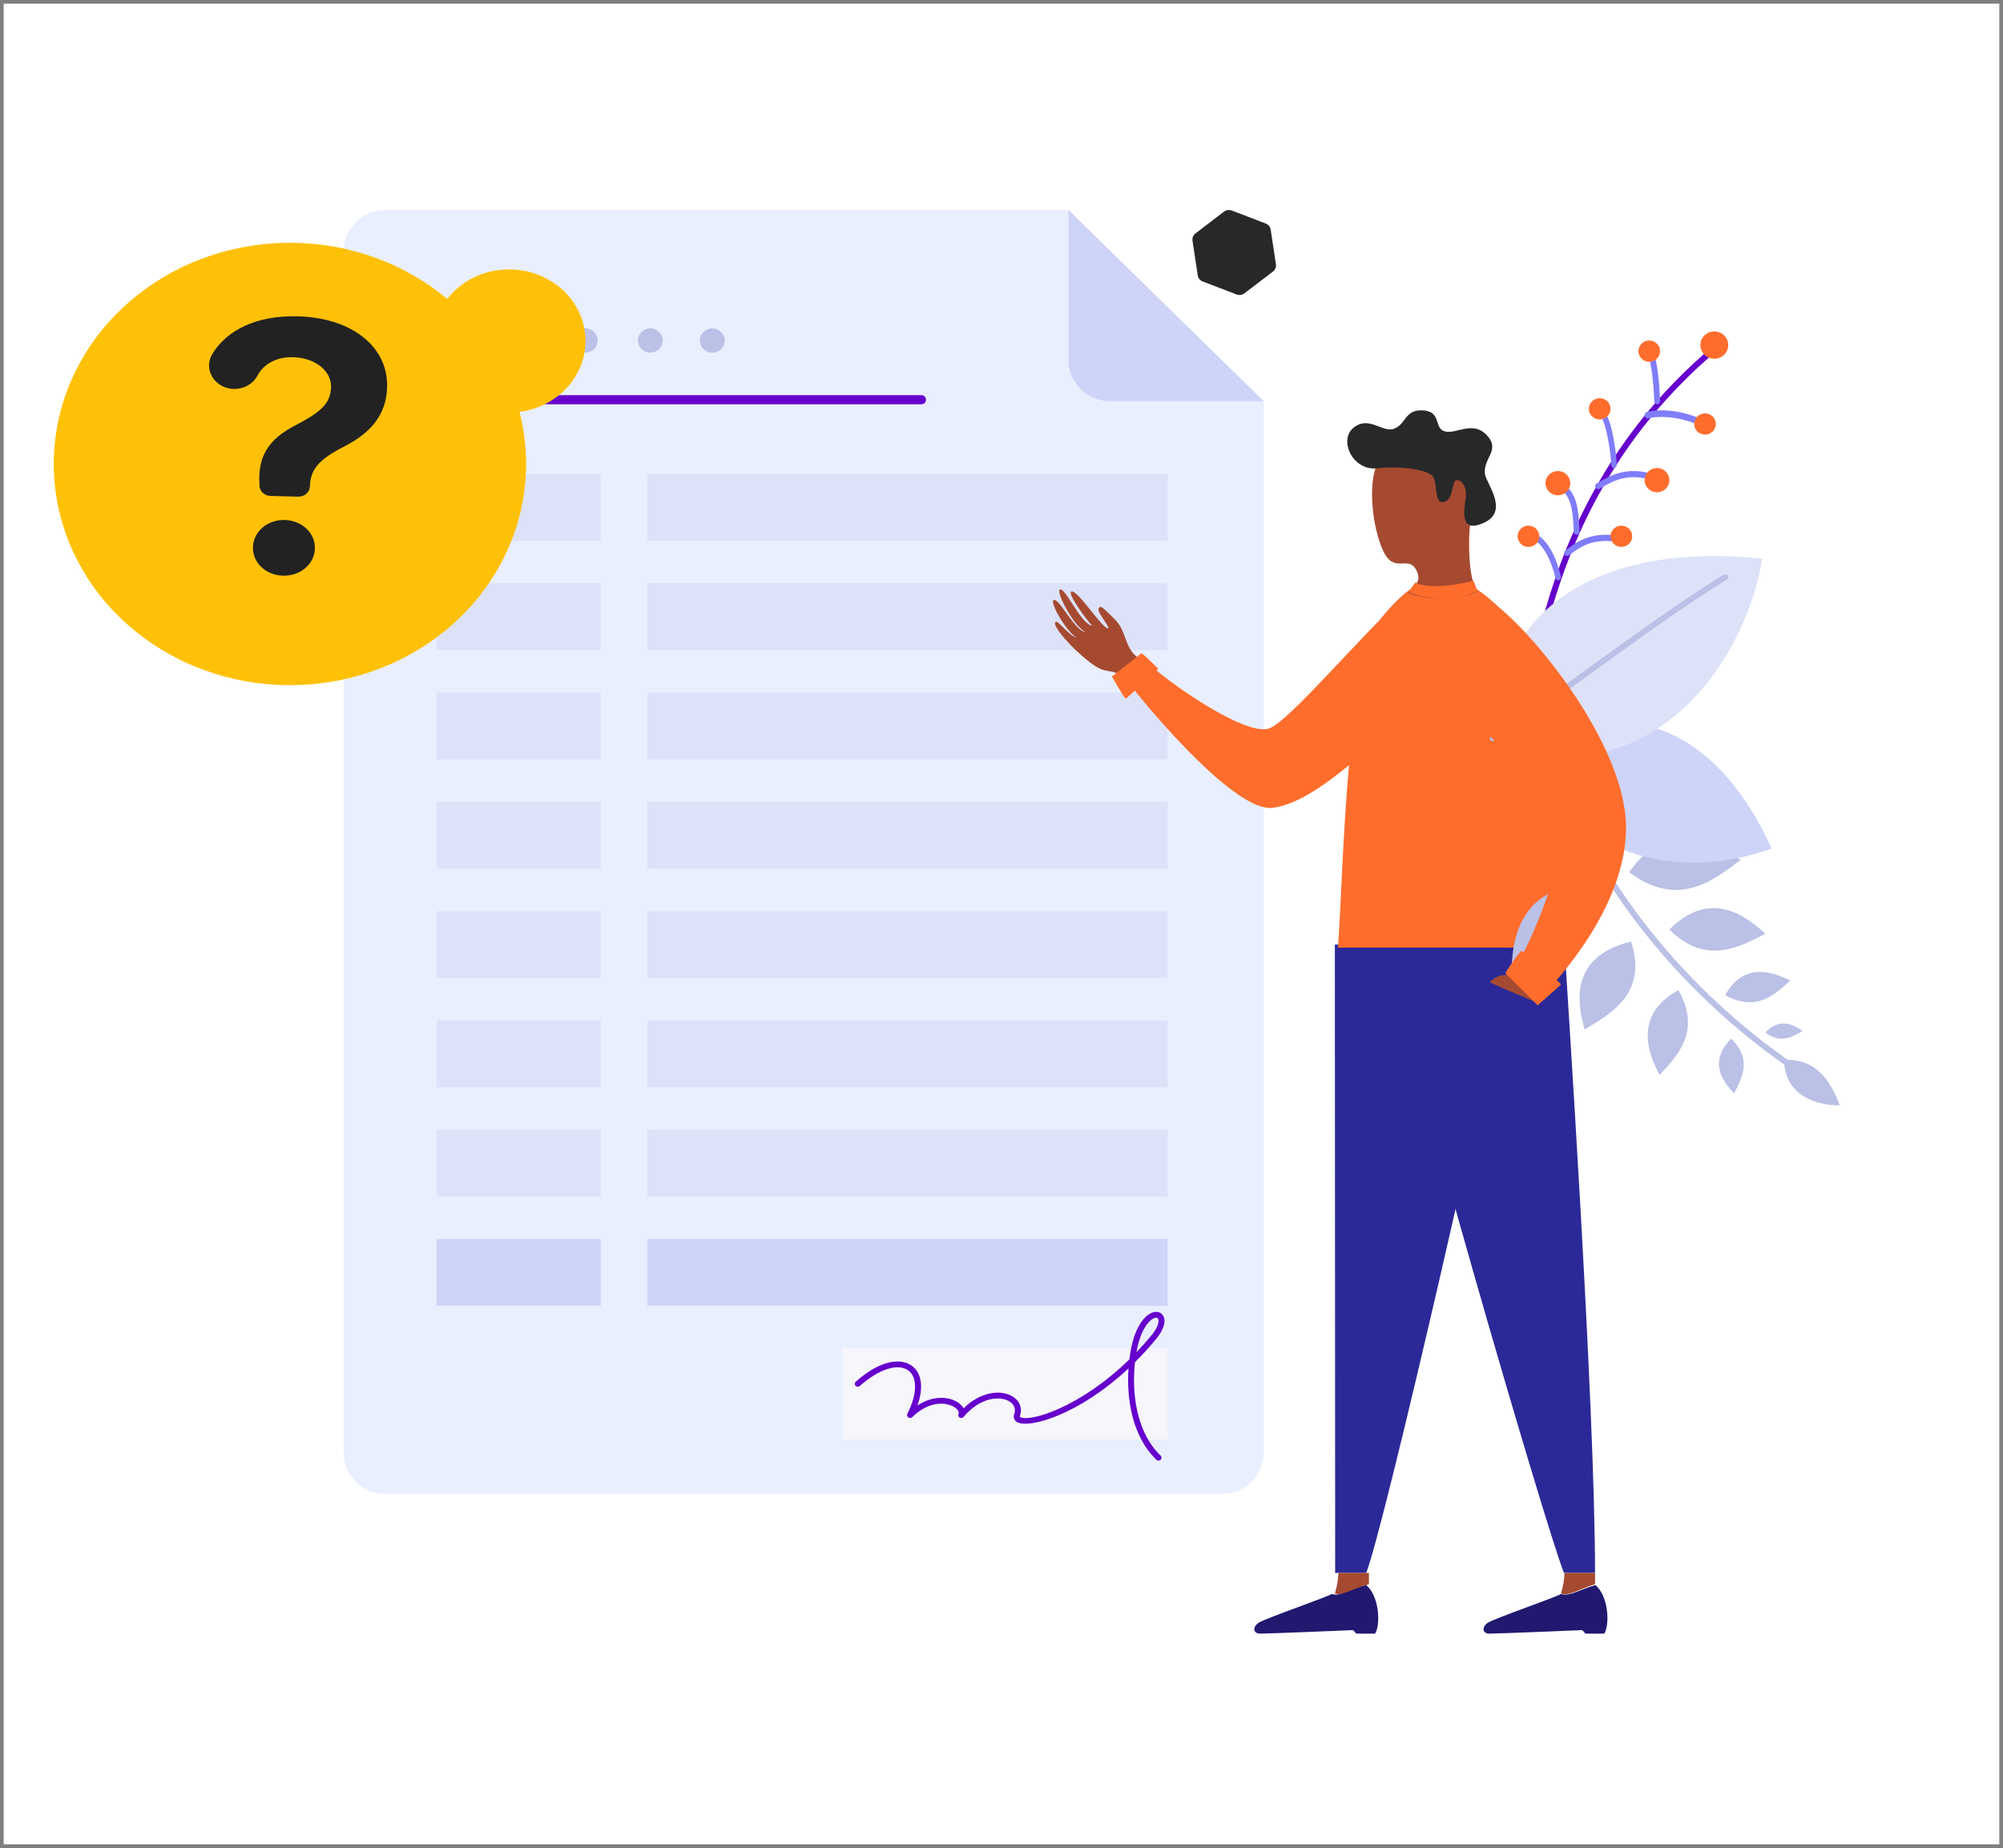 <svg width="272" height="251" viewBox="0 0 272 251" fill="none" xmlns="http://www.w3.org/2000/svg">
<rect x="0" y="0" width="272" height="251" fill="#808080" stroke="none"/>
<g clip-path="url(#clip0_58_4636)">
<rect width="271" height="250" transform="translate(0.5 0.5)" fill="white"/>
<path fill-rule="evenodd" clip-rule="evenodd" d="M145.088 28.523L52.35 28.523C49.228 28.523 46.674 31.022 46.674 34.078L46.674 197.363C46.674 200.418 49.228 202.918 52.35 202.918L165.92 202.918C169.042 202.918 171.597 200.418 171.597 197.363L171.597 54.469L145.088 28.523" fill="#E9EFFF"/>
<path fill-rule="evenodd" clip-rule="evenodd" d="M145.098 48.935C145.098 51.994 147.651 54.496 150.772 54.496L171.596 54.496L145.098 28.523L145.098 48.935" fill="#CED3F8"/>
<path fill-rule="evenodd" clip-rule="evenodd" d="M69.387 46.251C69.387 45.34 70.14 44.602 71.069 44.602C71.998 44.602 72.752 45.34 72.752 46.251C72.752 47.162 71.998 47.9 71.069 47.9C70.14 47.9 69.387 47.162 69.387 46.251" fill="#BBC0E6"/>
<path fill-rule="evenodd" clip-rule="evenodd" d="M77.799 46.251C77.799 45.34 78.552 44.602 79.481 44.602C80.411 44.602 81.164 45.34 81.164 46.251C81.164 47.162 80.411 47.9 79.481 47.9C78.552 47.9 77.799 47.162 77.799 46.251" fill="#BBC0E6"/>
<path fill-rule="evenodd" clip-rule="evenodd" d="M64.34 46.251C64.34 45.34 63.586 44.602 62.657 44.602C61.728 44.602 60.975 45.34 60.975 46.251C60.975 47.162 61.728 47.9 62.657 47.9C63.586 47.9 64.34 47.162 64.34 46.251" fill="#BBC0E6"/>
<path fill-rule="evenodd" clip-rule="evenodd" d="M89.997 46.251C89.997 45.34 89.244 44.602 88.315 44.602C87.385 44.602 86.632 45.34 86.632 46.251C86.632 47.162 87.385 47.9 88.315 47.9C89.244 47.9 89.997 47.162 89.997 46.251" fill="#BBC0E6"/>
<path fill-rule="evenodd" clip-rule="evenodd" d="M95.044 46.251C95.044 45.34 95.797 44.602 96.727 44.602C97.656 44.602 98.409 45.34 98.409 46.251C98.409 47.162 97.656 47.9 96.727 47.9C95.797 47.9 95.044 47.162 95.044 46.251" fill="#BBC0E6"/>
<path fill-rule="evenodd" clip-rule="evenodd" d="M125.14 54.909L60.742 54.909C60.406 54.909 60.133 54.632 60.133 54.29C60.133 53.949 60.406 53.672 60.742 53.672L125.14 53.672C125.475 53.672 125.749 53.949 125.749 54.29C125.749 54.632 125.475 54.909 125.14 54.909" fill="#6600CC"/>
<path fill-rule="evenodd" clip-rule="evenodd" d="M59.292 73.461L81.585 73.461L81.585 64.391L59.292 64.391L59.292 73.461Z" fill="#DDE2F8"/>
<path fill-rule="evenodd" clip-rule="evenodd" d="M87.894 73.461L158.557 73.461L158.557 64.391L87.894 64.391L87.894 73.461Z" fill="#DDE2F8"/>
<path fill-rule="evenodd" clip-rule="evenodd" d="M59.292 88.304L81.585 88.304L81.585 79.233L59.292 79.233L59.292 88.304Z" fill="#DDE2F8"/>
<path fill-rule="evenodd" clip-rule="evenodd" d="M87.894 88.304L158.557 88.304L158.557 79.233L87.894 79.233L87.894 88.304Z" fill="#DDE2F8"/>
<path fill-rule="evenodd" clip-rule="evenodd" d="M59.292 103.146L81.585 103.146L81.585 94.076L59.292 94.076L59.292 103.146Z" fill="#DDE2F8"/>
<path fill-rule="evenodd" clip-rule="evenodd" d="M87.894 103.146L158.557 103.146L158.557 94.076L87.894 94.076L87.894 103.146Z" fill="#DDE2F8"/>
<path fill-rule="evenodd" clip-rule="evenodd" d="M59.292 117.988L81.585 117.988L81.585 108.918L59.292 108.918L59.292 117.988Z" fill="#DDE2F8"/>
<path fill-rule="evenodd" clip-rule="evenodd" d="M87.894 117.988L158.557 117.988L158.557 108.918L87.894 108.918L87.894 117.988Z" fill="#DDE2F8"/>
<path fill-rule="evenodd" clip-rule="evenodd" d="M59.292 132.83L81.585 132.83L81.585 123.76L59.292 123.76L59.292 132.83Z" fill="#DDE2F8"/>
<path fill-rule="evenodd" clip-rule="evenodd" d="M87.894 132.83L158.557 132.83L158.557 123.76L87.894 123.76L87.894 132.83Z" fill="#DDE2F8"/>
<path fill-rule="evenodd" clip-rule="evenodd" d="M59.292 147.673L81.585 147.673L81.585 138.602L59.292 138.602L59.292 147.673Z" fill="#DDE2F8"/>
<path fill-rule="evenodd" clip-rule="evenodd" d="M87.894 147.673L158.557 147.673L158.557 138.602L87.894 138.602L87.894 147.673Z" fill="#DDE2F8"/>
<path fill-rule="evenodd" clip-rule="evenodd" d="M59.292 162.515L81.585 162.515L81.585 153.445L59.292 153.445L59.292 162.515Z" fill="#DDE2F8"/>
<path fill-rule="evenodd" clip-rule="evenodd" d="M87.894 162.515L158.557 162.515L158.557 153.445L87.894 153.445L87.894 162.515Z" fill="#DDE2F8"/>
<path fill-rule="evenodd" clip-rule="evenodd" d="M114.393 195.497L158.557 195.497L158.557 183.129L114.393 183.129L114.393 195.497Z" fill="#F6F6FB"/>
<path fill-rule="evenodd" clip-rule="evenodd" d="M59.292 177.357L81.585 177.357L81.585 168.287L59.292 168.287L59.292 177.357Z" fill="#CED3F8"/>
<path fill-rule="evenodd" clip-rule="evenodd" d="M87.894 177.357L158.557 177.357L158.557 168.287L87.894 168.287L87.894 177.357Z" fill="#CED3F8"/>
<path fill-rule="evenodd" clip-rule="evenodd" d="M157.008 178.969C156.993 178.969 156.978 178.969 156.963 178.972C156.53 179.007 155.516 179.649 154.785 181.811C154.616 182.308 154.456 182.94 154.323 183.668C155.014 182.95 155.7 182.181 156.378 181.36C157.253 180.302 157.448 179.451 157.258 179.107C157.224 179.047 157.162 178.969 157.008 178.969ZM157.322 198.383C157.218 198.383 157.113 198.345 157.035 198.268C153.656 194.996 152.979 189.818 153.247 185.861C146.424 192.234 139.774 194.029 138.158 193.173C137.729 192.943 137.568 192.535 137.727 192.079C137.987 191.337 137.709 190.68 136.961 190.278C135.778 189.642 133.173 189.699 130.848 192.454C130.718 192.608 130.49 192.644 130.316 192.538C130.142 192.431 130.079 192.215 130.167 192.036C130.28 191.804 130.071 191.442 129.655 191.157C128.759 190.543 126.396 190.033 123.868 192.483C123.727 192.619 123.506 192.636 123.344 192.525C123.183 192.414 123.129 192.205 123.215 192.032C124.562 189.372 124.611 187.057 123.338 186.134C121.937 185.118 119.353 185.947 116.755 188.248C116.59 188.394 116.333 188.385 116.181 188.223C116.031 188.063 116.042 187.814 116.207 187.667C119.725 184.55 122.45 184.505 123.826 185.505C125.179 186.487 125.437 188.48 124.587 190.89C126.725 189.505 128.864 189.652 130.125 190.515C130.454 190.741 130.699 191.005 130.846 191.279C133.096 189.078 135.75 188.728 137.355 189.59C138.446 190.177 138.884 191.228 138.498 192.332C138.461 192.436 138.477 192.444 138.549 192.482C139.846 193.169 146.601 191.232 153.362 184.638C153.515 183.393 153.755 182.328 154.013 181.565C154.819 179.186 156.028 178.26 156.891 178.187C157.356 178.145 157.762 178.352 157.973 178.735C158.379 179.468 158.019 180.633 157.012 181.851C156.06 183.002 155.095 184.053 154.128 185.012C153.698 188.87 154.153 194.364 157.609 197.712C157.767 197.865 157.767 198.114 157.609 198.268C157.529 198.345 157.426 198.383 157.322 198.383V198.383Z" fill="#6600CC"/>
<path fill-rule="evenodd" clip-rule="evenodd" d="M181.271 128.295C181.271 139.63 181.311 190.433 181.311 213.638C182.75 213.638 185.521 213.638 185.521 213.638C187.885 207.885 203.647 139.24 205.246 128.295C202.049 128.295 181.271 128.295 181.271 128.295" fill="#2B2998"/>
<path fill-rule="evenodd" clip-rule="evenodd" d="M212.439 128.295C212.678 132.596 216.601 190.433 216.601 213.638C215.16 213.638 212.384 213.638 212.384 213.638C210.016 207.885 190.02 139.24 188.42 128.295C191.621 128.295 212.439 128.295 212.439 128.295" fill="#2B2998"/>
<path fill-rule="evenodd" clip-rule="evenodd" d="M194.31 77.997C188.853 81.347 175.58 97.818 172.342 98.94C169.155 100.044 158.471 92.702 154.99 89.256C153.778 90.458 152.248 91.385 152.248 91.385C153.948 93.87 167.364 110.441 172.827 109.72C178.292 108.998 184.483 102.586 189.218 98.979C193.954 95.374 194.31 77.997 194.31 77.997" fill="#FF6D2D"/>
<path fill-rule="evenodd" clip-rule="evenodd" d="M154.771 89.475C152.635 88.181 153.108 85.83 151.392 84.127C149.677 82.424 149.449 82.155 149.175 82.638C148.902 83.121 150.931 85.381 150.442 85.343C149.602 85.278 146.351 80.103 145.496 80.344C144.906 80.51 147.113 83.658 148.304 84.988C146.762 84.778 144.541 79.489 143.894 80.109C143.459 80.525 145.737 84.952 147.372 85.835C145.927 85.67 143.823 81.17 143.091 81.502C142.5 81.77 144.751 85.762 146.219 86.619C144.94 86.218 143.699 84.122 143.315 84.501C142.843 84.968 145.472 88.039 148.076 90.016C150.134 91.579 150.542 90.815 151.999 91.602C153.636 90.862 154.771 89.475 154.771 89.475" fill="#A54A31"/>
<path fill-rule="evenodd" clip-rule="evenodd" d="M150.985 91.882C150.985 91.882 154.779 88.944 154.999 88.716C155.811 89.278 157.208 90.82 157.295 90.82C156.671 91.466 152.996 94.9 152.844 94.9C152.508 94.552 150.985 91.882 150.985 91.882" fill="#FF6D2D"/>
<path fill-rule="evenodd" clip-rule="evenodd" d="M212.448 128.707C209.838 128.707 181.69 128.707 181.69 128.707C182.492 117.721 182.734 89.774 187.833 83.625C193.867 76.35 198.194 77.189 204.109 83.034C212.086 90.916 213.67 119.547 212.448 128.707" fill="#FF6D2D"/>
<path fill-rule="evenodd" clip-rule="evenodd" d="M187.548 128.295L185.896 128.262C186.14 117.22 186.411 111.095 186.609 106.623C186.718 104.146 186.805 102.191 186.861 100.085C187.086 91.523 190.71 82.68 192.509 80.058L193.888 80.929C192.398 83.102 188.733 91.711 188.511 100.126C188.456 102.244 188.37 104.206 188.259 106.69C188.061 111.156 187.792 117.27 187.548 128.295" fill="#FF6D2D"/>
<path fill-rule="evenodd" clip-rule="evenodd" d="M199.6 71.595C199.415 73.078 199.344 78.717 200.619 80.331C199.7 81.019 194.85 81.987 191.224 80.555C192.002 79.608 193.235 78.97 192.242 77.289C191.16 75.458 189.327 77.919 187.876 74.919C186.182 71.42 185.671 64.52 187.349 62.598C189.227 60.446 192.974 57.816 198.041 60.748C202.174 63.14 199.975 68.582 199.6 71.595" fill="#A54A31"/>
<path fill-rule="evenodd" clip-rule="evenodd" d="M195.84 68.203C194.701 68.219 195.283 65.271 194.446 64.569C193.457 63.738 190.149 63.258 186.943 63.608C183.737 63.955 181.735 59.828 183.784 58.112C185.835 56.397 187.701 58.76 189.23 58.257C191.008 57.67 190.696 55.525 193.342 55.75C195.786 55.957 194.677 58.202 196.231 58.6C197.832 59.01 200.185 56.913 202.141 59.391C203.593 61.228 201.411 62.303 201.643 64.347C201.788 65.624 205.011 69.393 201.537 70.992C198.06 72.589 198.863 69.084 199.047 67.636C199.228 66.188 198.566 65.233 197.831 65.204C197.099 65.173 197.467 68.181 195.84 68.203" fill="#282828"/>
<path fill-rule="evenodd" clip-rule="evenodd" d="M200.083 78.821C199.244 79.249 194.008 80.184 192.208 79.115C191.832 79.569 191.55 79.979 191.365 80.418C192.622 81.183 197.329 81.996 200.619 80.273C200.41 79.693 200.083 78.821 200.083 78.821" fill="#FF6D2D"/>
<path fill-rule="evenodd" clip-rule="evenodd" d="M171.88 30.36L167.286 28.597C166.925 28.459 166.518 28.516 166.214 28.747L162.333 31.71C162.031 31.942 161.878 32.312 161.935 32.682L162.651 37.408C162.708 37.778 162.963 38.09 163.322 38.228L167.918 39.993C168.276 40.13 168.686 40.073 168.988 39.841L172.869 36.879C173.173 36.647 173.325 36.277 173.268 35.907L172.553 31.18C172.496 30.811 172.239 30.498 171.88 30.36" fill="#282828"/>
<path fill-rule="evenodd" clip-rule="evenodd" d="M30.479 68.689L38.001 87.352C38.814 89.374 41.52 89.759 42.867 88.043L55.318 72.217C56.668 70.502 55.649 67.976 53.486 67.668L33.512 64.833C31.348 64.525 29.663 66.669 30.479 68.689" fill="#FF6D2D"/>
<path fill-rule="evenodd" clip-rule="evenodd" d="M209.442 86.242C209.408 86.242 209.372 86.237 209.338 86.229C209.119 86.174 208.988 85.957 209.044 85.746C210.957 78.667 215.436 62.088 231.48 48.003C231.646 47.856 231.906 47.868 232.059 48.029C232.211 48.191 232.198 48.441 232.032 48.588C216.167 62.516 211.732 78.935 209.838 85.945C209.79 86.124 209.623 86.242 209.442 86.242" fill="#6600CC"/>
<path fill-rule="evenodd" clip-rule="evenodd" d="M230.91 57.795C230.856 57.795 230.803 57.784 230.751 57.761C227.464 56.295 224.601 56.593 223.856 56.813C223.638 56.879 223.407 56.738 223.346 56.5C223.287 56.261 223.417 56.015 223.638 55.95C224.511 55.692 227.548 55.365 231.067 56.934C231.279 57.028 231.379 57.289 231.292 57.518C231.226 57.69 231.071 57.794 230.91 57.795" fill="#807DFB"/>
<path fill-rule="evenodd" clip-rule="evenodd" d="M225.036 54.909C224.82 54.909 224.643 54.739 224.637 54.526C224.583 52.389 224.29 49.438 223.776 48.011C223.703 47.806 223.81 47.583 224.018 47.51C224.227 47.438 224.454 47.545 224.527 47.749C225.153 49.482 225.391 52.812 225.435 54.507C225.441 54.723 225.266 54.903 225.046 54.908C225.043 54.909 225.039 54.909 225.036 54.909" fill="#807DFB"/>
<path fill-rule="evenodd" clip-rule="evenodd" d="M219.169 63.567C218.964 63.567 218.797 63.389 218.792 63.167C218.761 61.46 218.13 57.738 217.513 56.788C217.392 56.604 217.433 56.349 217.604 56.22C217.774 56.09 218.011 56.134 218.13 56.319C218.897 57.501 219.517 61.513 219.546 63.151C219.551 63.376 219.385 63.562 219.177 63.567C219.174 63.567 219.172 63.567 219.169 63.567" fill="#807DFB"/>
<path fill-rule="evenodd" clip-rule="evenodd" d="M217.004 66.453C216.86 66.453 216.723 66.373 216.649 66.234C216.545 66.033 216.618 65.781 216.814 65.673C216.925 65.611 217.048 65.539 217.18 65.461C218.537 64.665 221.059 63.184 224.744 64.508C224.953 64.583 225.064 64.819 224.992 65.036C224.918 65.252 224.691 65.366 224.481 65.291C221.14 64.091 218.91 65.399 217.578 66.181C217.438 66.263 217.31 66.338 217.194 66.403C217.133 66.437 217.068 66.453 217.004 66.453" fill="#807DFB"/>
<path fill-rule="evenodd" clip-rule="evenodd" d="M214.105 72.637C213.898 72.637 213.725 72.47 213.713 72.254L213.688 71.782C213.595 69.875 213.468 67.264 211.774 66.397C211.579 66.298 211.499 66.054 211.596 65.853C211.693 65.653 211.929 65.571 212.123 65.67C214.23 66.748 214.371 69.634 214.475 71.741L214.498 72.208C214.51 72.432 214.345 72.623 214.127 72.636C214.119 72.636 214.113 72.637 214.105 72.637" fill="#807DFB"/>
<path fill-rule="evenodd" clip-rule="evenodd" d="M212.806 75.523C212.68 75.523 212.556 75.465 212.476 75.354C212.341 75.168 212.379 74.906 212.561 74.769C214.063 73.632 215.935 72.218 219.615 72.754C219.839 72.787 219.995 72.999 219.962 73.227C219.931 73.456 219.726 73.617 219.499 73.582C216.15 73.093 214.503 74.341 213.049 75.441C212.976 75.496 212.89 75.523 212.806 75.523" fill="#807DFB"/>
<path fill-rule="evenodd" clip-rule="evenodd" d="M211.591 78.821C211.417 78.821 211.259 78.696 211.217 78.51C210.662 76.047 209.53 73.997 208.405 73.406C208.214 73.307 208.137 73.063 208.23 72.862C208.325 72.662 208.556 72.579 208.746 72.68C210.372 73.532 211.476 76.152 211.966 78.321C212.014 78.539 211.887 78.758 211.681 78.81C211.652 78.818 211.621 78.821 211.591 78.821" fill="#807DFB"/>
<path fill-rule="evenodd" clip-rule="evenodd" d="M209.863 84.593C209.758 84.593 209.653 84.555 209.573 84.477C209.411 84.321 209.411 84.067 209.57 83.909C210.703 82.795 213.711 80.282 217.118 81.014C217.341 81.062 217.482 81.276 217.433 81.492C217.385 81.709 217.164 81.846 216.943 81.798C213.929 81.153 211.192 83.455 210.155 84.475C210.074 84.554 209.969 84.593 209.863 84.593" fill="#807DFB"/>
<path fill-rule="evenodd" clip-rule="evenodd" d="M234.651 47.238C234.858 46.233 234.197 45.255 233.172 45.051C232.148 44.847 231.148 45.496 230.942 46.501C230.733 47.504 231.396 48.484 232.42 48.687C233.445 48.891 234.443 48.242 234.651 47.238" fill="#FF6D2D"/>
<path fill-rule="evenodd" clip-rule="evenodd" d="M225.406 47.98C225.567 47.199 225.052 46.438 224.255 46.28C223.459 46.121 222.682 46.626 222.521 47.407C222.359 48.188 222.874 48.95 223.671 49.108C224.468 49.266 225.244 48.761 225.406 47.98" fill="#FF6D2D"/>
<path fill-rule="evenodd" clip-rule="evenodd" d="M232.977 57.875C233.139 57.094 232.624 56.333 231.827 56.175C231.03 56.016 230.254 56.521 230.092 57.302C229.931 58.083 230.444 58.844 231.243 59.002C232.038 59.161 232.816 58.656 232.977 57.875" fill="#FF6D2D"/>
<path fill-rule="evenodd" clip-rule="evenodd" d="M218.675 55.814C218.837 55.033 218.322 54.272 217.526 54.113C216.729 53.955 215.952 54.46 215.79 55.24C215.629 56.022 216.144 56.783 216.94 56.941C217.737 57.099 218.513 56.594 218.675 55.814" fill="#FF6D2D"/>
<path fill-rule="evenodd" clip-rule="evenodd" d="M221.62 73.129C221.781 72.349 221.266 71.587 220.469 71.429C219.673 71.271 218.896 71.775 218.735 72.556C218.572 73.337 219.089 74.099 219.885 74.257C220.682 74.415 221.458 73.91 221.62 73.129" fill="#FF6D2D"/>
<path fill-rule="evenodd" clip-rule="evenodd" d="M209.002 73.129C209.163 72.349 208.647 71.587 207.85 71.429C207.055 71.271 206.278 71.776 206.117 72.556C205.955 73.337 206.47 74.099 207.266 74.257C208.063 74.415 208.839 73.91 209.002 73.129" fill="#FF6D2D"/>
<path fill-rule="evenodd" clip-rule="evenodd" d="M226.663 65.543C226.848 64.651 226.259 63.781 225.348 63.6C224.438 63.419 223.55 63.996 223.366 64.888C223.181 65.781 223.77 66.651 224.68 66.832C225.591 67.013 226.479 66.436 226.663 65.543" fill="#FF6D2D"/>
<path fill-rule="evenodd" clip-rule="evenodd" d="M213.203 65.955C213.388 65.063 212.8 64.193 211.888 64.012C210.979 63.831 210.091 64.408 209.906 65.3C209.722 66.193 210.31 67.063 211.22 67.244C212.131 67.425 213.019 66.848 213.203 65.955" fill="#FF6D2D"/>
<path fill-rule="evenodd" clip-rule="evenodd" d="M219.513 82.447C219.697 81.555 219.108 80.684 218.199 80.503C217.288 80.322 216.401 80.9 216.215 81.792C216.031 82.684 216.62 83.555 217.531 83.735C218.44 83.916 219.328 83.339 219.513 82.447" fill="#FF6D2D"/>
<path fill-rule="evenodd" clip-rule="evenodd" d="M242.26 143.983C247.034 143.635 248.919 147.667 249.831 150.146C248.362 150.145 242.418 149.792 242.26 143.983" fill="#BBC0E6"/>
<path fill-rule="evenodd" clip-rule="evenodd" d="M242.698 144.787C242.617 144.787 242.536 144.763 242.465 144.713C228.39 134.887 219.028 122.203 214.958 113.609C214.864 113.41 214.951 113.172 215.153 113.078C215.355 112.985 215.594 113.071 215.688 113.27C219.714 121.772 228.984 134.326 242.93 144.061C243.112 144.188 243.156 144.438 243.027 144.618C242.949 144.728 242.824 144.787 242.698 144.787" fill="#BBC0E6"/>
<path fill-rule="evenodd" clip-rule="evenodd" d="M216.583 120.05C216.999 129.343 210.299 131.208 205.245 132.83C205.336 129.978 204.859 120.012 216.583 120.05" fill="#BBC0E6"/>
<path fill-rule="evenodd" clip-rule="evenodd" d="M221.5 127.883C223.755 134.907 218.839 137.624 215.175 139.839C214.656 137.639 212.212 130.112 221.5 127.883" fill="#BBC0E6"/>
<path fill-rule="evenodd" clip-rule="evenodd" d="M227.922 134.479C231.085 140.088 227.777 143.396 225.351 146.023C224.508 144.232 221.098 138.226 227.922 134.479" fill="#BBC0E6"/>
<path fill-rule="evenodd" clip-rule="evenodd" d="M235.09 141.076C237.993 143.878 236.524 146.471 235.481 148.497C234.656 147.572 231.537 144.576 235.09 141.076" fill="#BBC0E6"/>
<path fill-rule="evenodd" clip-rule="evenodd" d="M221.229 118.47C227.892 123.44 232.635 119.6 236.371 116.811C234.213 115.441 227.083 110.089 221.229 118.47" fill="#BBC0E6"/>
<path fill-rule="evenodd" clip-rule="evenodd" d="M226.696 126.251C231.661 131.19 236.196 128.634 239.735 126.815C238.097 125.415 232.787 120.102 226.696 126.251" fill="#BBC0E6"/>
<path fill-rule="evenodd" clip-rule="evenodd" d="M234.268 135.172C238.583 137.525 241.1 135.02 243.1 133.182C241.723 132.557 237.101 130.019 234.268 135.172" fill="#BBC0E6"/>
<path fill-rule="evenodd" clip-rule="evenodd" d="M239.736 140.249C241.841 141.837 243.49 140.783 244.784 140.024C244.097 139.582 241.846 137.871 239.736 140.249" fill="#BBC0E6"/>
<path fill-rule="evenodd" clip-rule="evenodd" d="M209.872 101.354C221.965 93.896 233.731 100.109 240.577 115.24C228.298 119.819 211.773 116.618 209.872 101.354" fill="#CED3F8"/>
<path fill-rule="evenodd" clip-rule="evenodd" d="M203.16 100.704C202.558 82.529 217.437 73.594 239.315 75.872C236.493 92.381 221.944 108.519 203.16 100.704" fill="#DDE2F8"/>
<path fill-rule="evenodd" clip-rule="evenodd" d="M202.707 100.672C202.571 100.672 202.44 100.607 202.363 100.488C202.244 100.303 202.302 100.061 202.491 99.947C205.509 98.126 210.309 94.646 215.391 90.961C221.551 86.494 228.533 81.431 234.067 78.057C234.257 77.942 234.507 77.997 234.626 78.18C234.745 78.363 234.688 78.606 234.499 78.721C228.994 82.079 222.025 87.131 215.876 91.59C210.78 95.285 205.967 98.775 202.92 100.613C202.854 100.654 202.78 100.672 202.707 100.672" fill="#BBC0E6"/>
<path fill-rule="evenodd" clip-rule="evenodd" d="M185.897 215.173C185.897 214.327 185.897 213.638 185.897 213.638L181.745 213.638C181.692 215.07 181.428 215.836 181.271 216.429C182.348 216.849 183.928 215.766 185.897 215.173" fill="#A54A31"/>
<path fill-rule="evenodd" clip-rule="evenodd" d="M185.52 215.287C183.535 215.856 181.943 216.896 180.857 216.493C180.28 216.896 171.793 219.83 170.93 220.398C170.047 220.981 170.176 221.884 171.112 221.884C172.479 221.884 183.747 221.407 183.747 221.407C183.977 221.645 184.161 221.884 184.161 221.884L186.736 221.884C187.504 220.603 187.296 216.76 185.52 215.287" fill="#20196F"/>
<path fill-rule="evenodd" clip-rule="evenodd" d="M216.601 215.173C216.601 214.327 216.601 213.638 216.601 213.638L212.449 213.638C212.397 215.07 212.132 215.836 211.975 216.429C213.053 216.849 214.632 215.766 216.601 215.173" fill="#A54A31"/>
<path fill-rule="evenodd" clip-rule="evenodd" d="M216.647 215.287C214.662 215.856 213.07 216.896 211.983 216.493C211.406 216.896 202.92 219.83 202.057 220.398C201.173 220.981 201.302 221.884 202.239 221.884C203.605 221.884 214.873 221.407 214.873 221.407C215.102 221.645 215.287 221.884 215.287 221.884L217.862 221.884C218.63 220.603 218.421 216.76 216.647 215.287" fill="#20196F"/>
<path fill-rule="evenodd" clip-rule="evenodd" d="M203.714 82.633C209.33 87.255 220.808 101.749 220.808 112.409C220.808 123.07 211.611 133.169 208.591 136.129C207.43 134.989 204.926 132.534 204.926 132.534C207.16 130.343 213.091 115.862 211.991 111.791C210.892 107.718 205.659 103.305 201.016 98.753C196.374 94.203 195.926 90.369 196.741 87.494C197.555 84.619 201.372 80.705 203.714 82.633" fill="#FF6D2D"/>
<path fill-rule="evenodd" clip-rule="evenodd" d="M204.97 132.418C203.919 132.418 203.231 132.458 202.301 133.406C203.231 133.901 208.61 136.129 208.61 136.129L204.97 132.418" fill="#A54A31"/>
<path fill-rule="evenodd" clip-rule="evenodd" d="M208.799 136.541C208.799 136.541 204.713 132.421 204.404 132.188C204.996 131.163 206.181 129.573 206.593 129.12C207.465 129.774 211.957 133.513 211.975 133.695C211.59 134.131 208.799 136.541 208.799 136.541" fill="#FF6D2D"/>
<path d="M70.547 55.937C72.355 62.919 71.432 70.277 67.945 76.677C64.458 83.077 58.637 88.094 51.539 90.819C44.442 93.544 36.536 93.797 29.256 91.531C21.977 89.264 15.805 84.63 11.861 78.468C7.917 72.305 6.461 65.023 7.757 57.941C9.054 50.859 13.017 44.447 18.928 39.868C24.838 35.288 32.306 32.844 39.976 32.979C47.645 33.114 55.01 35.819 60.733 40.603C61.74 39.302 63.076 38.255 64.621 37.557C66.166 36.858 67.872 36.529 69.586 36.599C71.3 36.669 72.969 37.136 74.443 37.959C75.917 38.781 77.15 39.933 78.032 41.311C78.915 42.69 79.418 44.251 79.498 45.856C79.578 47.462 79.231 49.06 78.49 50.51C77.748 51.959 76.634 53.213 75.248 54.16C73.862 55.107 72.247 55.718 70.547 55.937Z" fill="#FFC107"/>
<path d="M40.433 42.963C47.784 43.153 52.729 47.102 52.567 52.592C52.46 56.227 50.504 58.694 46.819 60.602C43.353 62.368 42.157 63.697 42.087 66.047C42.082 66.237 42.036 66.425 41.953 66.599C41.87 66.773 41.751 66.93 41.603 67.061C41.456 67.192 41.282 67.294 41.092 67.362C40.902 67.43 40.699 67.463 40.496 67.457L36.738 67.36C36.337 67.35 35.955 67.194 35.674 66.925C35.393 66.656 35.234 66.296 35.232 65.92L35.23 65.741C35.008 61.95 36.489 59.636 40.094 57.782C43.462 56.013 44.888 54.874 44.955 52.597C45.023 50.321 42.719 48.589 39.799 48.514C37.579 48.456 35.792 49.423 34.938 51.055C34.638 51.607 34.176 52.067 33.605 52.38C33.035 52.694 32.381 52.848 31.721 52.825V52.825C29.174 52.759 27.567 50.179 28.82 48.102C30.802 44.816 34.838 42.818 40.433 42.963ZM34.35 74.299C34.413 72.188 36.343 70.565 38.657 70.625C40.989 70.686 42.822 72.386 42.76 74.516C42.697 76.646 40.766 78.25 38.434 78.19C36.101 78.129 34.288 76.429 34.35 74.299V74.299Z" fill="#222222"/>
</g>
<defs>
<clipPath id="clip0_58_4636">
<rect width="271" height="250" fill="white" transform="translate(0.5 0.5)"/>
</clipPath>
</defs>
</svg>
